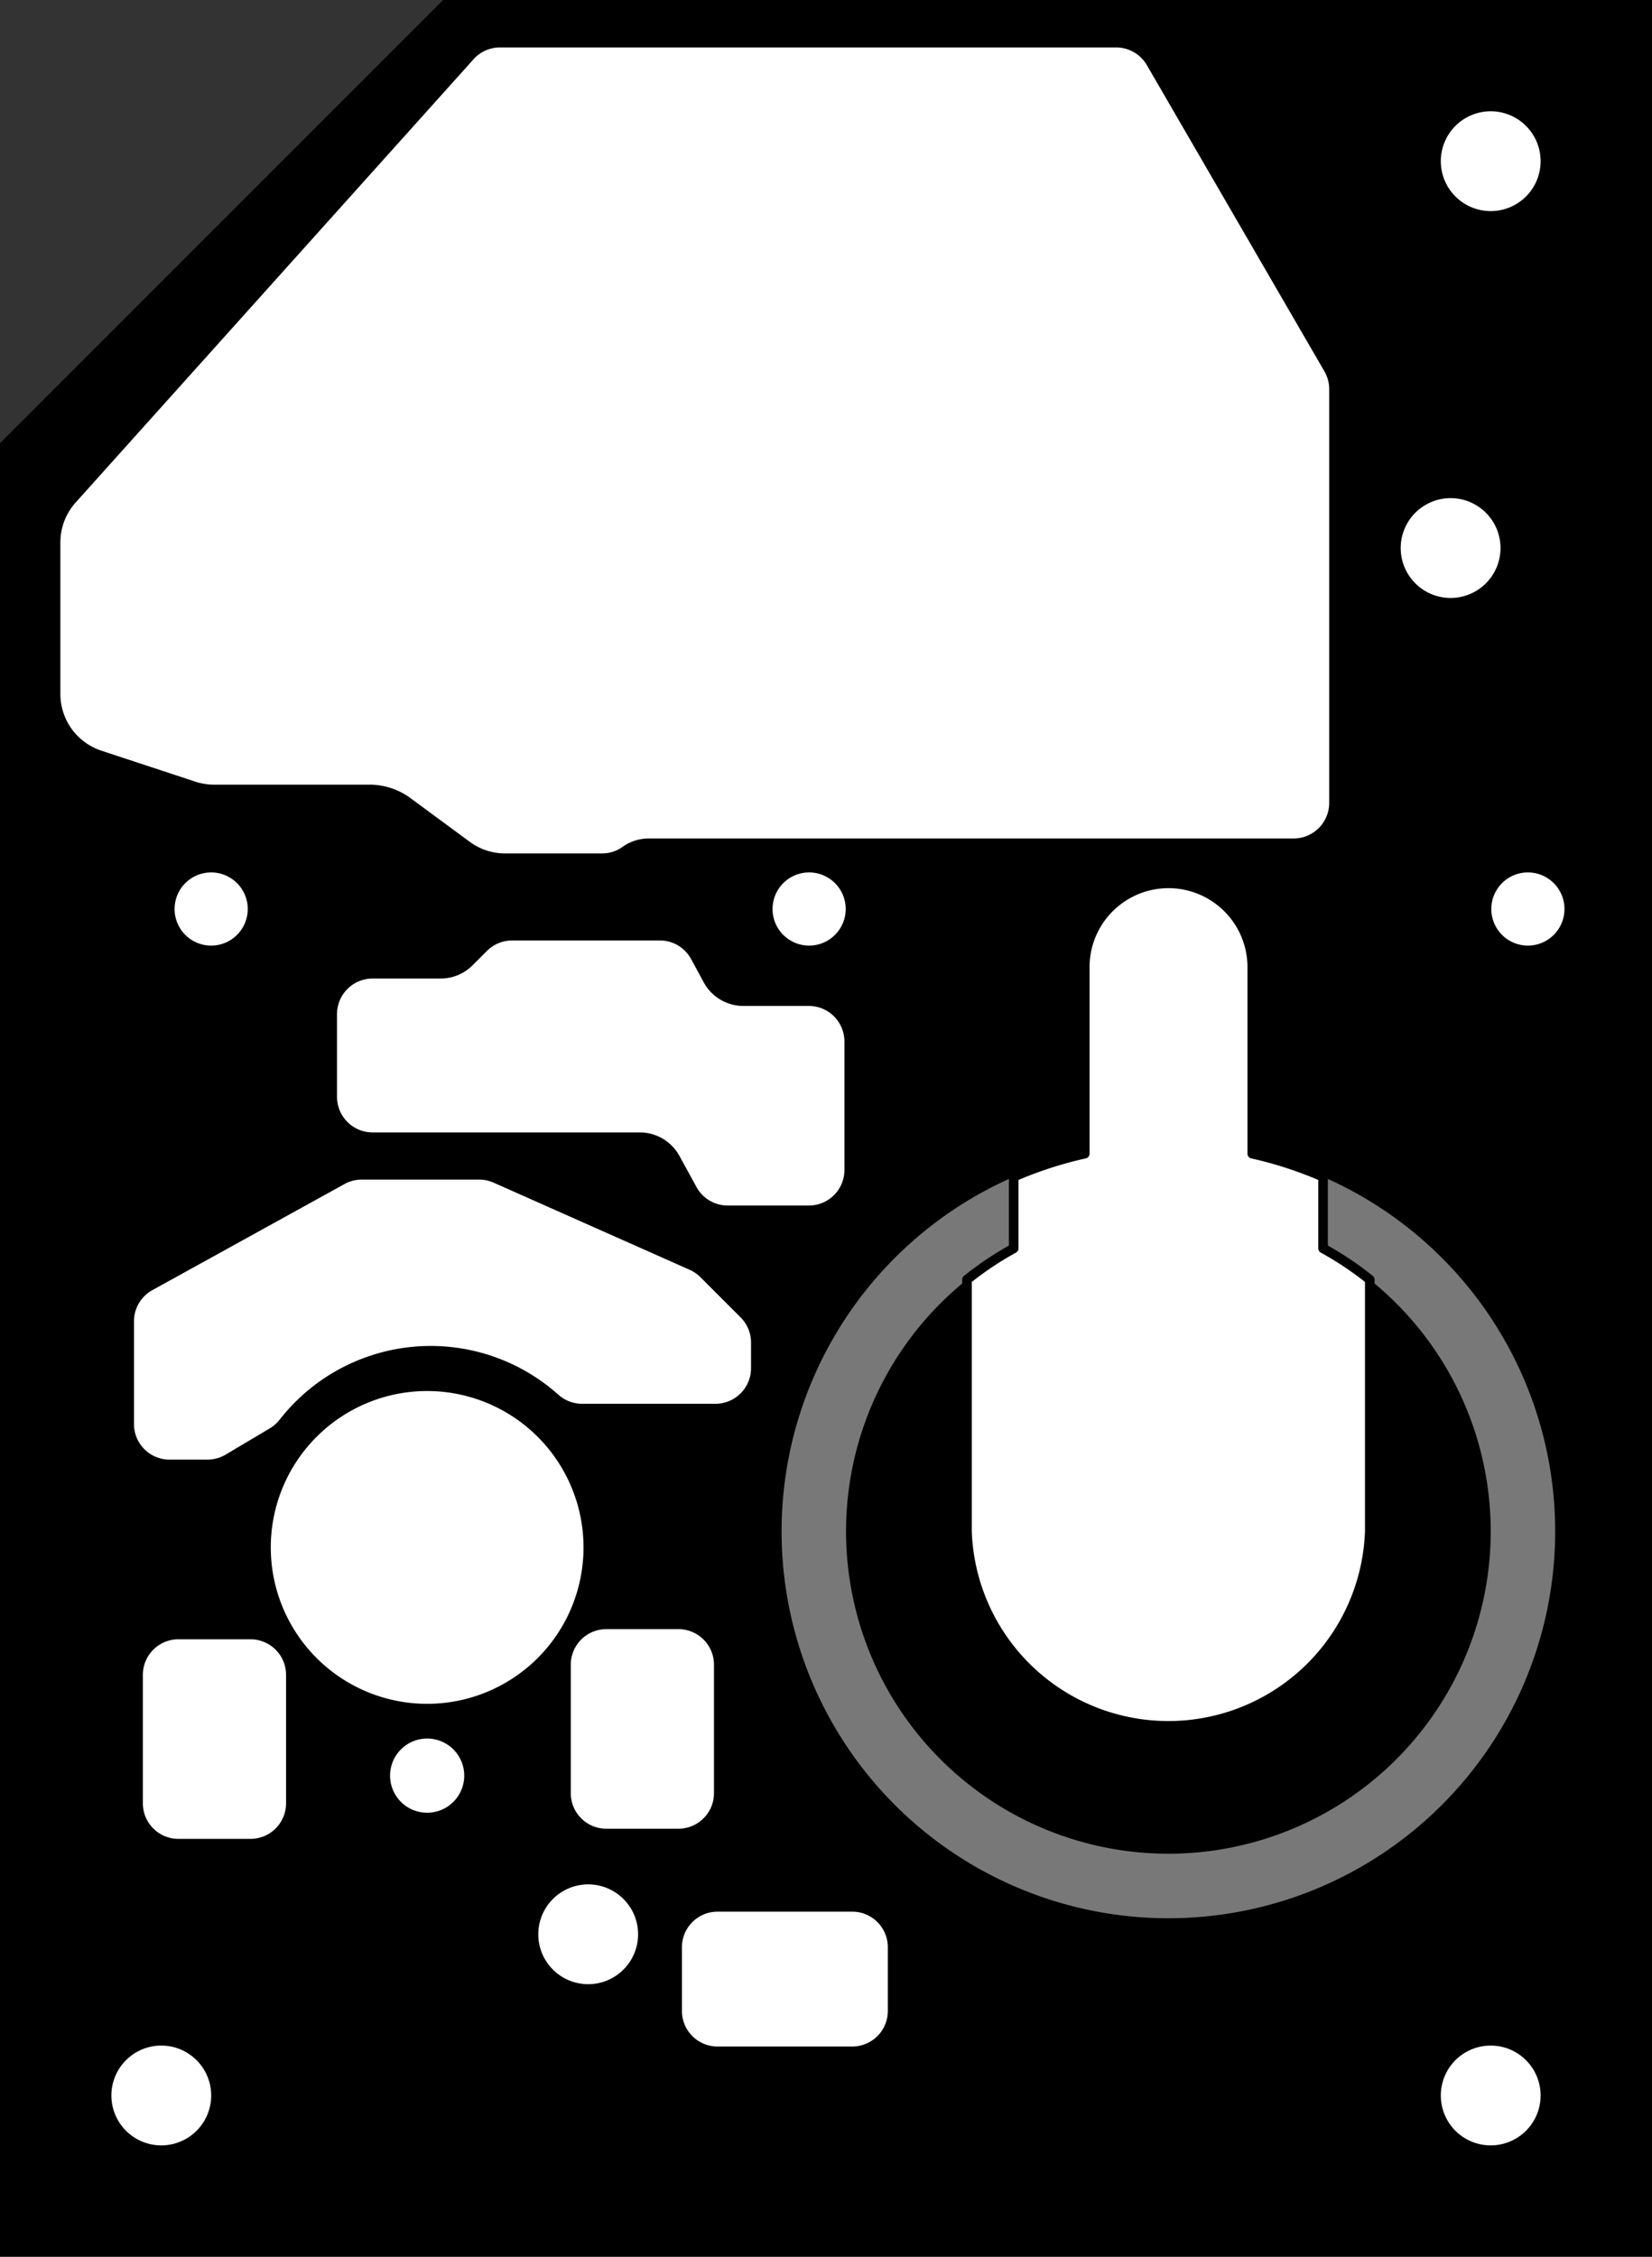 <?xml version="1.0" encoding="utf-8"?>
<!-- Generator: Fusion 360, Shaper Origin Export Add-In, Version 1.6.10  -->
<svg xmlns="http://www.w3.org/2000/svg" xmlns:xlink="http://www.w3.org/1999/xlink" xmlns:shaper="http://www.shapertools.com/namespaces/shaper" shaper:fusionaddin="version:1.6.10" width="6.509cm" height="8.89cm" version="1.1" x="0cm" y="0cm" viewBox="0 0 6.509 8.89" enable-background="new 0 0 6.509 8.89" xml:space="preserve"><rect x="0" y="0" width="6.509" height="8.89" fill="#333333" stroke="none"/><g id="Body_Body1"><path d="M6.509,-0 L6.509,8.89 1.746,8.89 -0,7.144 -0,0 6.509,-0z" transform="matrix(1,0,0,-1,0,8.89)" fill="rgb(0,0,0)" shaper:cutDepth="0.003175" stroke-linecap="round" stroke-linejoin="round" /><path d="M5.213,3.972 A1.27,1.27 61.315 0,0 5.397,3.849 A1.27,1.27 51.318 1,0 3.81,3.849 A1.27,1.27 128.682 0,0 3.994,3.972 L3.994,4.254 A1.524,1.524 113.578 1,1 5.213,4.254 L5.213,3.972z" transform="matrix(1,0,0,-1,0,8.89)" fill="rgb(120,120,120)" fill-rule="nonzero" shaper:cutDepth="0.000635" stroke-linecap="round" stroke-linejoin="round" /><path d="M5.857,5.309 a0.163,0.163 0 1,1 0.326,0 a0.163,0.163 0 1,1 -0.326,0z" transform="matrix(1,0,0,-1,0,8.89)" fill="rgb(255,255,255)" stroke="rgb(0,0,0)" stroke-width="0.001cm" stroke-linecap="round" stroke-linejoin="round" shaper:cutDepth="0.003175" /><path d="M3.025,5.309 a0.163,0.163 0 1,1 0.326,0 a0.163,0.163 0 1,1 -0.326,0z" transform="matrix(1,0,0,-1,0,8.89)" fill="rgb(255,255,255)" stroke="rgb(0,0,0)" stroke-width="0.001cm" stroke-linecap="round" stroke-linejoin="round" shaper:cutDepth="0.003175" /><path d="M0.669,5.309 a0.163,0.163 0 1,1 0.326,0 a0.163,0.163 0 1,1 -0.326,0z" transform="matrix(1,0,0,-1,0,8.89)" fill="rgb(255,255,255)" stroke="rgb(0,0,0)" stroke-width="0.001cm" stroke-linecap="round" stroke-linejoin="round" shaper:cutDepth="0.003175" /><path d="M2.668,1.22 L2.668,0.968 A0.159,0.159 180 0,1 2.827,0.809 L3.358,0.809 A0.159,0.159 270 0,1 3.517,0.968 L3.517,1.22 A0.159,0.159 0 0,1 3.358,1.378 L2.827,1.378 A0.159,0.159 90 0,1 2.668,1.22z" transform="matrix(1,0,0,-1,0,8.89)" fill="rgb(255,255,255)" stroke="rgb(0,0,0)" stroke-width="0.001cm" stroke-linecap="round" stroke-linejoin="round" shaper:cutDepth="0.003175" /><path d="M0.987,2.451 L0.703,2.451 A0.159,0.159 90 0,1 0.544,2.292 L0.544,1.786 A0.159,0.159 180 0,1 0.703,1.627 L0.987,1.627 A0.159,0.159 270 0,1 1.146,1.786 L1.146,2.292 A0.159,0.159 0 0,1 0.987,2.451z" transform="matrix(1,0,0,-1,0,8.89)" fill="rgb(255,255,255)" stroke="rgb(0,0,0)" stroke-width="0.001cm" stroke-linecap="round" stroke-linejoin="round" shaper:cutDepth="0.003175" /><path d="M2.673,2.491 L2.388,2.491 A0.159,0.159 90 0,1 2.23,2.332 L2.23,1.826 A0.159,0.159 180 0,1 2.388,1.667 L2.673,1.667 A0.159,0.159 270 0,1 2.832,1.826 L2.832,2.332 A0.159,0.159 0 0,1 2.673,2.491z" transform="matrix(1,0,0,-1,0,8.89)" fill="rgb(255,255,255)" stroke="rgb(0,0,0)" stroke-width="0.001cm" stroke-linecap="round" stroke-linejoin="round" shaper:cutDepth="0.003175" /><path d="M1.309,4.895 L1.309,4.569 A0.159,0.159 180 0,1 1.468,4.41 L2.521,4.41 A0.159,0.159 90 0,0 2.66,4.328 L2.728,4.204 A0.159,0.159 208.729 0,1 2.867,4.122 L3.187,4.122 A0.159,0.159 270 0,1 3.346,4.28 L3.346,4.787 A0.159,0.159 0 0,1 3.187,4.946 L2.93,4.946 A0.159,0.159 270 0,0 2.79,5.028 L2.739,5.122 A0.159,0.159 28.729 0,1 2.6,5.204 L2.019,5.204 A0.159,0.159 90 0,1 1.906,5.158 L1.849,5.101 A0.159,0.159 315 0,0 1.737,5.054 L1.468,5.054 A0.159,0.159 90 0,1 1.309,4.895z" transform="matrix(1,0,0,-1,0,8.89)" fill="rgb(255,255,255)" stroke="rgb(0,0,0)" stroke-width="0.001cm" stroke-linecap="round" stroke-linejoin="round" shaper:cutDepth="0.003175" /><path d="M2.294,3.341 A0.159,0.159 270 0,0 2.188,3.381 A0.736,0.736 48.17 0,1 1.117,3.286 A0.159,0.159 322 0,0 1.073,3.247 L0.898,3.143 A0.159,0.159 300.728 0,0 0.817,3.121 L0.668,3.121 A0.159,0.159 270 0,0 0.509,3.28 L0.509,3.685 A0.159,0.159 180 0,0 0.591,3.824 L1.348,4.242 A0.159,0.159 118.892 0,0 1.425,4.262 L1.888,4.262 A0.159,0.159 90 0,0 1.953,4.248 L2.725,3.905 A0.159,0.159 66.027 0,0 2.773,3.872 L2.932,3.713 A0.159,0.159 45 0,0 2.978,3.601 L2.978,3.499 A0.159,0.159 0 0,0 2.819,3.341 L2.294,3.341z" transform="matrix(1,0,0,-1,0,8.89)" fill="rgb(255,255,255)" stroke="rgb(0,0,0)" stroke-width="0.001cm" stroke-linecap="round" stroke-linejoin="round" shaper:cutDepth="0.003175" /><path d="M1.839,5.559 L1.607,5.73 A0.254,0.254 53.589 0,1 1.456,5.78 L0.843,5.78 A0.254,0.254 270 0,0 0.763,5.793 L0.393,5.915 A0.254,0.254 251.675 0,0 0.219,6.157 L0.219,6.753 A0.254,0.254 180 0,0 0.284,6.923 L1.848,8.665 A0.159,0.159 139.959 0,0 1.97,8.722 L4.398,8.722 A0.159,0.159 90 0,0 4.535,8.643 L5.235,7.436 A0.159,0.159 30.079 0,0 5.256,7.356 L5.256,5.727 A0.159,0.159 0 0,0 5.097,5.568 L2.556,5.568 A0.159,0.159 90 0,1 2.466,5.54 L2.462,5.537 A0.159,0.159 304.55 0,0 2.372,5.509 L1.99,5.509 A0.254,0.254 270 0,0 1.839,5.559z" transform="matrix(1,0,0,-1,0,8.89)" fill="rgb(255,255,255)" stroke="rgb(0,0,0)" stroke-width="0.001cm" stroke-linecap="round" stroke-linejoin="round" shaper:cutDepth="0.003175" /><path d="M1.518,1.895 a0.165,0.165 0 1,1 0.33,0 a0.165,0.165 0 1,1 -0.33,0z" transform="matrix(1,0,0,-1,0,8.89)" fill="rgb(255,255,255)" stroke="rgb(0,0,0)" stroke-width="0.001cm" stroke-linecap="round" stroke-linejoin="round" shaper:cutDepth="0.003175" /><path d="M1.048,2.794 a0.635,0.635 0 1,1 1.27,0 a0.635,0.635 0 1,1 -1.27,0z" transform="matrix(1,0,0,-1,0,8.89)" fill="rgb(255,255,255)" stroke="rgb(0,0,0)" stroke-width="0.001cm" stroke-linecap="round" stroke-linejoin="round" shaper:cutDepth="0.003175" /><path d="M4.274,5.08 L4.274,4.345 A1.524,1.524 102.513 0,1 3.994,4.254 L3.994,3.972 A1.27,1.27 118.685 0,1 3.81,3.849 L3.81,2.857 A0.794,0.794 180 0,1 5.397,2.857 L5.397,3.849 A1.27,1.27 51.318 0,1 5.213,3.972 L5.213,4.254 A1.524,1.524 66.422 0,1 4.934,4.345 L4.934,5.08 A0.33,0.33 0 0,1 4.274,5.08z" transform="matrix(1,0,0,-1,0,8.89)" fill="rgb(255,255,255)" stroke="rgb(0,0,0)" stroke-width="0.001cm" stroke-linecap="round" stroke-linejoin="round" shaper:cutDepth="0.003175" /><path d="M5.658,0.635 a0.215,0.215 0 1,1 0.431,0 a0.215,0.215 0 1,1 -0.431,0z" transform="matrix(1,0,0,-1,0,8.89)" fill="rgb(255,255,255)" stroke="rgb(0,0,0)" stroke-width="0.001cm" stroke-linecap="round" stroke-linejoin="round" shaper:cutDepth="0.003175" /><path d="M0.42,0.635 a0.215,0.215 0 1,1 0.431,0 a0.215,0.215 0 1,1 -0.431,0z" transform="matrix(1,0,0,-1,0,8.89)" fill="rgb(255,255,255)" stroke="rgb(0,0,0)" stroke-width="0.001cm" stroke-linecap="round" stroke-linejoin="round" shaper:cutDepth="0.003175" /><path d="M2.102,1.27 a0.215,0.215 0 1,1 0.431,0 a0.215,0.215 0 1,1 -0.431,0z" transform="matrix(1,0,0,-1,0,8.89)" fill="rgb(255,255,255)" stroke="rgb(0,0,0)" stroke-width="0.001cm" stroke-linecap="round" stroke-linejoin="round" shaper:cutDepth="0.003175" /><path d="M5.5,6.731 a0.215,0.215 0 1,1 0.431,0 a0.215,0.215 0 1,1 -0.431,0z" transform="matrix(1,0,0,-1,0,8.89)" fill="rgb(255,255,255)" stroke="rgb(0,0,0)" stroke-width="0.001cm" stroke-linecap="round" stroke-linejoin="round" shaper:cutDepth="0.003175" /><path d="M5.658,8.255 a0.215,0.215 0 1,1 0.431,0 a0.215,0.215 0 1,1 -0.431,0z" transform="matrix(1,0,0,-1,0,8.89)" fill="rgb(255,255,255)" stroke="rgb(0,0,0)" stroke-width="0.001cm" stroke-linecap="round" stroke-linejoin="round" shaper:cutDepth="0.003175" /></g></svg>